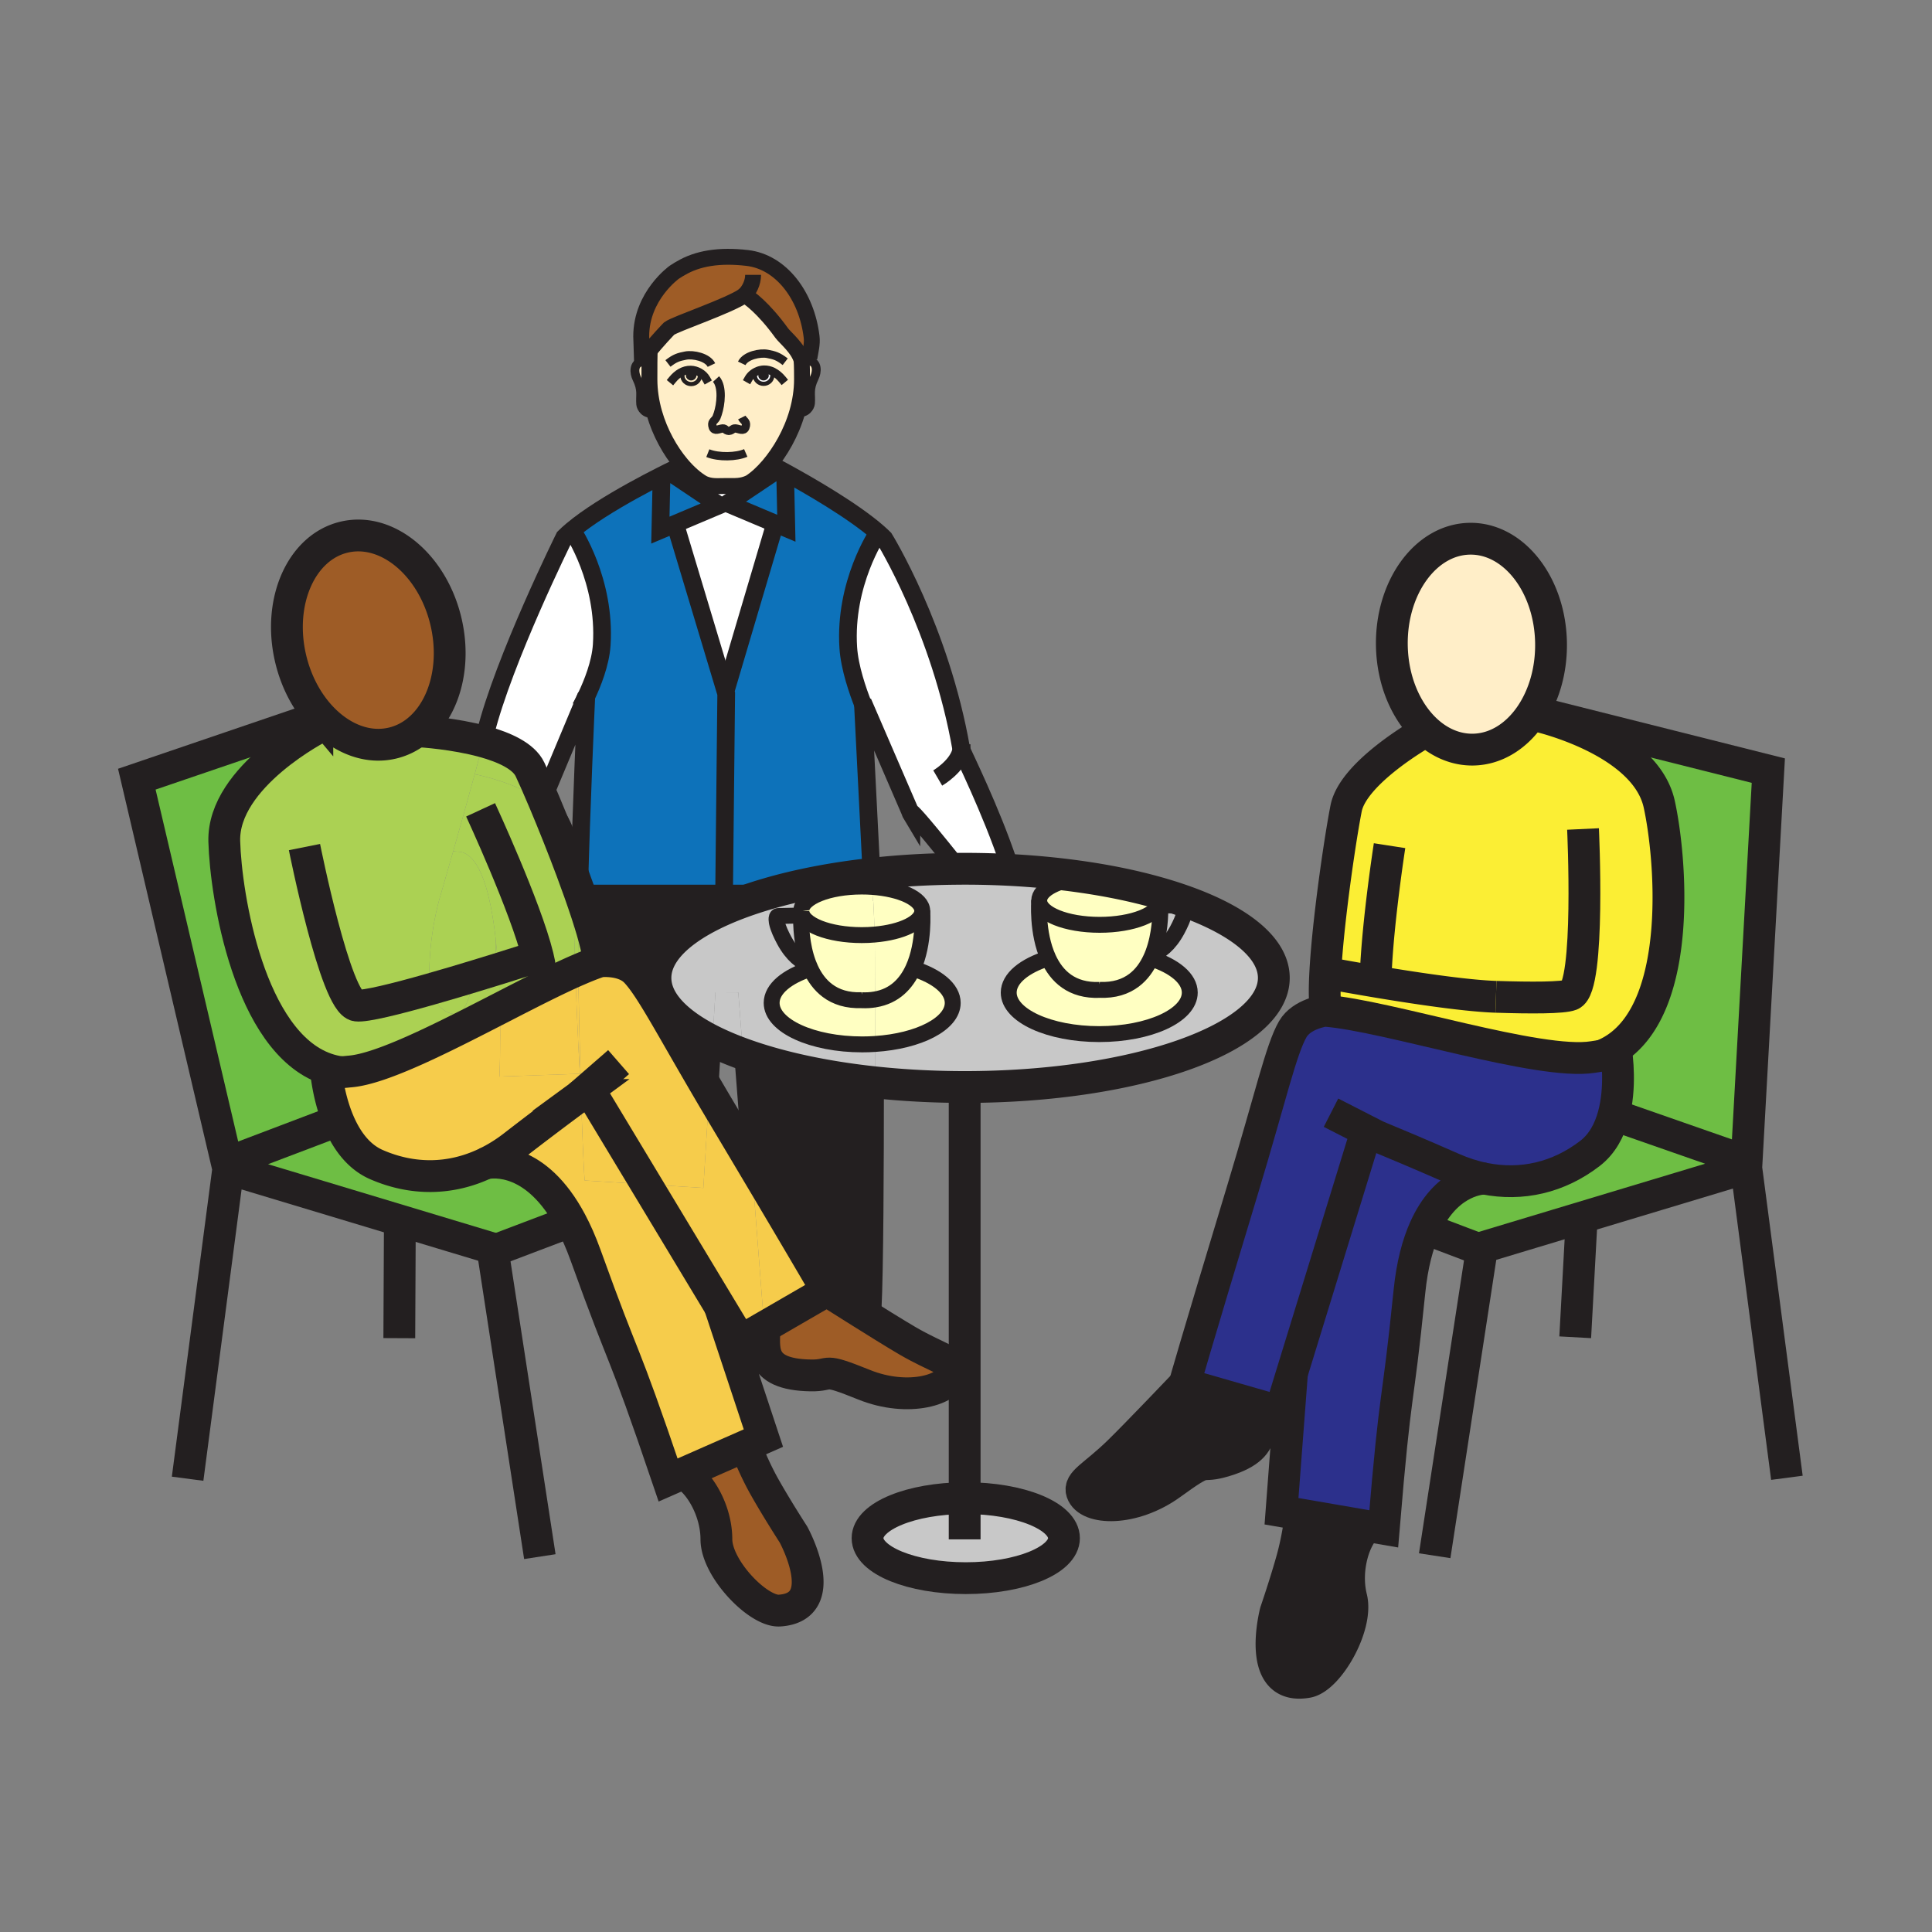 <svg height="850.394" viewBox="0 0 850.394 850.394" width="850.394" xmlns="http://www.w3.org/2000/svg"><rect x="0" y="0" width="850.394" height="850.394" fill="#808080" stroke="none"/><path d="m373.38 285.06c-1.83-28.38 12.83-50.13 12.83-50.13l.36-.41c.95.83 1.84 1.66 2.65 2.47 0 0 6.19 10 13.52 26.59 7.33 16.6 15.81 39.8 20.39 66.2 0 .02.01.05.02.09.67 1.85 13.02 26.65 20.85 50.13l-.14 2.88a379.007 379.007 0 0 0 -23.83-.45l-.03-2.43c-16.36-20.45-19.17-23.02-19.31-22.59l-20.91-48.39.05.93c-2.24-5.68-5.88-16.05-6.45-24.89z" fill="#fff"/><path d="m627.11 540.74c8.97-20.141 23.159-21.84 26.239-21.971 16.471 3.29 32.681-.449 46.471-11.06 5.43-4.17 8.58-10.229 10.34-16.62l1.28.08 54.96 19.18 2.439.141-.2 3.59-116.279 35.03-.181 1.14z" fill="#6ebe44"/><path d="m682.05 314.98 96.3 24.22-9.51 171.29-2.439-.141-54.96-19.18-1.28-.08c3.399-12.33 1.63-25.91 1.05-29.609 29.72-19.591 24.271-84.05 19.13-107.49-4.979-22.75-36.82-34.07-48.72-37.55z" fill="#6ebe44"/><path d="m701.12 465.27c-23.57 3.771-90.51-18.3-117.89-20.369l.159-1.881c-1.97-16.42 5.94-71.24 9.13-87.26 3.211-16.01 34.23-33.43 34.23-33.43l1.05-.8c5.84 5.41 12.97 8.54 20.61 8.42 10.149-.17 19.189-6.03 25.439-15.26l3.29.55s1.69.38 4.48 1.2c11.899 3.48 43.74 14.8 48.72 37.55 5.141 23.44 10.59 87.899-19.13 107.49a32.97 32.97 0 0 1 -6.13 3.18c-1.318.23-2.668.4-3.958.61z" fill="#fbee34"/><path d="m648.41 329.95c-7.641.12-14.771-3.01-20.61-8.42-8.95-8.29-14.91-21.92-15.16-37.43-.409-25.63 14.94-46.66 34.271-46.97 19.359-.31 35.38 20.21 35.79 45.84.2 12.19-3.181 23.34-8.851 31.72-6.25 9.23-15.29 15.09-25.44 15.26z" fill="#ffeec8"/><path d="m572.53 666.65-8.46-1.46 4.609-60.681-.029-.01 32.699-106.33s1.69.68 4.67 1.9c6.461 2.67 18.99 7.89 33.421 14.26 4.619 2.04 9.279 3.52 13.909 4.439-3.08.131-17.27 1.83-26.239 21.971-3.07 6.87-5.53 15.89-6.73 27.729-5.54 54.601-5.8 38.2-11.31 104.471l-7.011-1.21z" fill="#2c308c"/><path d="m583.23 444.9c27.38 2.069 94.319 24.14 117.89 20.369 1.29-.21 2.64-.38 3.96-.609a32.94 32.94 0 0 0 6.13-3.18c.58 3.699 2.35 17.279-1.05 29.609-1.76 6.391-4.91 12.45-10.34 16.62-13.79 10.61-30 14.35-46.471 11.06-4.63-.92-9.29-2.399-13.909-4.439a1545.817 1545.817 0 0 0 -33.421-14.26c-2.979-1.221-4.67-1.9-4.67-1.9l-32.699 106.33-5.17 16.81-11.511-3.319-30.56-8.8s4.24-15.221 25.67-86.021c12.16-40.22 16.8-61.26 21.95-70.18 3.93-6.79 14.069-8.101 14.069-8.101.042.001.092.011.132.011z" fill="#2c308c"/><path d="m575.49 740.35c-23.25 4.181-14.01-30.909-14.01-30.909s4.229-12.33 7.22-23.04c2.31-8.28 3.439-16.48 3.83-19.75l29.529 5.08c-6.01 4.97-10.329 19.189-7.25 31.56 3.121 12.509-10.129 35.409-19.319 37.059z" fill="#231f20"/><path d="m507.57 419.45c3.05-8.11 3.25-17.01 3.149-20.98h.021s6.85.06 10.08.2c1.239.05.529 3.07.529 3.07-.489 2.2-1.84 5.15-3.18 7.63-3.59 6.67-7.82 9.52-10.2 10.23z" fill="#c8c8c8"/><path d="m484.03 407.07c-14.71 0-26.61-4.8-26.61-10.7 0-4.9 8.22-9.04 19.45-10.29 11.66 1.7 22.49 3.97 32.24 6.71 1.01 1.12 1.55 2.32 1.55 3.58 0 .07 0 .14-.01.21v.02c-.3 5.79-12.11 10.47-26.62 10.47z" fill="#ffffc2"/><path d="m515.52 653.17c-16.859 12.24-36.689 11.48-39.289 3.66-1.53-4.6 5.14-7.03 16.229-17.83 7.94-7.73 28.95-29.81 28.95-29.81l30.56 8.8-.02.06c1.62 8.03 8.63 19.3-14.71 25.49-9.7 2.57-4.86-2.61-21.72 9.63z" fill="#231f20"/><path d="m401.92 426.34c5.18-11.32 4.01-25.42 4.01-25.42 0-5.28-9.52-9.67-22.04-10.54l-.29-5.76c11.55-1.29 23.77-2.05 36.43-2.19a378.978 378.978 0 0 1 23.83.45c11.529.58 22.6 1.67 33.01 3.2-11.23 1.25-19.45 5.39-19.45 10.29 0 0-1.17 14.1 4.021 25.43h-.011c-10.52 3.29-17.43 8.83-17.43 15.1 0 10.09 17.84 18.27 39.84 18.27 22.01 0 39.851-8.18 39.851-18.27 0-6.21-6.78-11.71-17.141-15.021.38-.8.72-1.61 1.021-2.43l.399.15c2.38-.71 6.61-3.56 10.2-10.23 1.34-2.48 2.69-5.43 3.18-7.63 0 0 .71-3.02-.529-3.07-3.23-.14-10.08-.2-10.08-.2h-.021c-.02-.9-.05-1.55-.069-1.87v-.02c.01-.07.01-.14.01-.21 0-1.26-.54-2.46-1.55-3.58 31.43 8.79 51.58 22.38 51.58 37.64 0 26.53-60.921 48.03-136.081 48.03-13.72 0-26.96-.72-39.44-2.05 0-5.88 0-11.561-.01-16.9 19.33-1.25 34.19-8.87 34.19-18.069 0-6.28-6.91-11.8-17.43-15.1z" fill="#c8c8c8"/><path d="m444 436.9c0-6.271 6.91-11.811 17.43-15.101h.011c3.6 7.88 10.29 14.42 22.609 13.92l-.06-.02c6.47.27 11.38-1.41 15.109-4.2 3.351-2.5 5.75-5.91 7.45-9.62 10.36 3.31 17.141 8.811 17.141 15.021 0 10.09-17.841 18.27-39.851 18.27-21.999 0-39.839-8.18-39.839-18.27z" fill="#ffffc2"/><path d="m457.42 396.37c0 5.9 11.9 10.7 26.61 10.7 14.51 0 26.319-4.68 26.62-10.47.02.32.05.97.069 1.87.101 3.97-.1 12.87-3.149 20.98-.301.82-.641 1.63-1.021 2.43-1.7 3.71-4.1 7.12-7.45 9.62-3.729 2.79-8.64 4.47-15.109 4.2l.06.02c-12.319.5-19.01-6.04-22.609-13.92-5.191-11.33-4.021-25.43-4.021-25.43z" fill="#ffffc2"/><path d="m424.61 659.43h.49c23.86 0 43.22 7.88 43.22 17.61 0 9.729-19.36 17.61-43.22 17.61-23.88 0-43.24-7.881-43.24-17.61 0-9.66 19.1-17.5 42.75-17.61z" fill="#c8c8c8"/><path d="m356.88 605.41c-24.21-.37-20.12-13.04-20.49-21.24v-.06l13.08-7.57 27.05-.48c7.97 5.011 17.73 11.08 22.86 14.07 13.06 7.62 20.13 8.53 20.13 13.04 0 .12-.01.24-.02.37-.64 8.26-19.74 13.8-39.12 5.979-19.38-7.839-13.42-3.959-23.49-4.109z" fill="#9e5c26"/><g fill="#ffffc2"><path d="m384.98 411.35c11.98-1.03 20.95-5.31 20.95-10.43 0 0 1.17 14.1-4.01 25.42-2.99 6.54-8.1 12.15-16.79 13.58-.02-9.51-.04-16.19-.04-18.31 0-3.56-.04-6.98-.11-10.26z"/><path d="m401.92 426.34c10.52 3.3 17.43 8.82 17.43 15.101 0 9.199-14.86 16.819-34.19 18.069 0-7.29-.02-13.939-.03-19.59 8.69-1.43 13.8-7.04 16.79-13.58zm-18.03-35.96c12.52.87 22.04 5.26 22.04 10.54 0 5.12-8.97 9.4-20.95 10.43-.13-5.29-.33-10.21-.6-14.73l-.18.02-.17-3.42z"/><path d="m360.6 393.31c4.81-1.91 11.42-3.09 18.72-3.09 1.56 0 3.09.05 4.57.16l.14 2.84-1.84.09z"/></g><path d="m319.65 303.23 21.06-71.12.67-1.6 4.74 2-.53-24.08.22-.4c9.74 5.32 29.68 16.73 40.76 26.49l-.36.41s-14.66 21.75-12.83 50.13c.57 8.84 4.21 19.21 6.45 24.89l3.77 74.67c-16.75 1.86-32.1 4.84-45.35 8.69h-19.51v-1.87l.91-86.08-.59-1.95z" fill="#0d72ba"/><path d="m363.97 568.15s5.6 3.55 12.55 7.909l-27.05.48z" fill="#9e5c26"/><path d="m363.97 568.15-14.5 8.39-13.65.24-5.04-64.931c27.17 45.671 33.19 56.301 33.19 56.301z" fill="#f6cc4b"/><path d="m360.6 393.31h-22.35c13.25-3.85 28.6-6.83 45.35-8.69l.29 5.76c-1.48-.11-3.01-.16-4.57-.16-7.3 0-13.91 1.18-18.72 3.09z" fill="#c8c8c8"/><path d="m339.65 441.44c0-6.21 6.78-11.7 17.14-15.011 1.71 3.7 4.1 7.101 7.45 9.601 3.74 2.8 8.65 4.47 15.12 4.21l-.06.02c2.1.09 4.05-.029 5.83-.34.01 5.65.03 12.3.03 19.59-1.85.13-3.74.19-5.66.19-22 0-39.85-8.18-39.85-18.26z" fill="#ffffc2"/><path d="m350.92 181.41c1.32-4.63 2.1-9.5 2.1-14.46 0-2.79-.03-4.73-.12-8.11.03.1.05.21.07.31l.37-.07c.57-.21 1.19-.32 1.85-.32.32 0 .65.02.99.08 3.95.62 3.41 5.06 2.33 7.27-2.64 5.38-1.44 7.37-1.77 11.47-.13 1.56-1.91 4.59-5.62 3.88z" fill="#ffeec8"/><path d="m352.7 401.14c.29 5.8 12.1 10.46 26.62 10.46 1.94 0 3.84-.08 5.66-.25.07 3.28.11 6.7.11 10.26 0 2.12.02 8.8.04 18.31-1.78.311-3.73.43-5.83.34l.06-.02c-6.47.26-11.38-1.41-15.12-4.21-3.35-2.5-5.74-5.9-7.45-9.601-.37-.8-.71-1.62-1.02-2.439-3.04-8.1-3.24-17-3.14-20.98.02-.9.05-1.54.07-1.87z" fill="#ffffc2"/><path d="m352.7 401.13c-.01-.07-.01-.14-.01-.21 0-2.98 3.03-5.67 7.91-7.61h21.59l1.84-.09.17 3.42.18-.02c.27 4.52.47 9.44.6 14.73-1.82.17-3.72.25-5.66.25-14.52 0-26.33-4.66-26.62-10.46z" fill="#ffffc2"/><path d="m342 406.27c.48 2.21 1.84 5.16 3.18 7.64 3.59 6.67 7.82 9.52 10.2 10.23l.39-.15c.31.82.65 1.64 1.02 2.439-10.36 3.311-17.14 8.801-17.14 15.011 0 10.079 17.85 18.26 39.85 18.26 1.92 0 3.81-.061 5.66-.19.01 5.34.01 11.021.01 16.9-22.34-2.38-42.25-6.73-58.11-12.49l-2.1-27.12-10.05-.05-1.33 21.48c-10.41-5.181-18-11.12-21.96-17.53-2.04-3.311-3.11-6.75-3.11-10.271 0-14.959 19.37-28.32 49.74-37.12h22.35c-4.88 1.94-7.91 4.63-7.91 7.61 0 .07 0 .14.01.21v.01c-.02.33-.05.97-.07 1.87h-.03s-6.84.06-10.07.19c-1.25.051-.53 3.071-.53 3.071z" fill="#c8c8c8"/><path d="m342.53 403.2c3.23-.13 10.07-.19 10.07-.19h.03c-.1 3.98.1 12.88 3.14 20.98l-.39.15c-2.38-.71-6.61-3.56-10.2-10.23-1.34-2.48-2.7-5.43-3.18-7.64 0 0-.72-3.02.53-3.07z" fill="#c8c8c8"/><path d="m349.47 576.54-13.08 7.57-.57-7.33z" fill="#f6cc4b"/><path d="m343.13 708.92c-9.36.63-27.8-18.47-27.8-31.39 0-12.8-7.66-25.59-14.7-28.971l27.51-12.1c1.18 3.08 4.27 10.78 8.53 18.29 5.48 9.7 12.59 20.69 12.59 20.69s17.51 31.911-6.13 33.481z" fill="#9e5c26"/><path d="m342.53 206.25c.88.48 2 1.08 3.28 1.78l-.22.4.53 24.08-4.74-2-21.17-8.92 22.11-14.83z" fill="#0d72ba"/><path d="m327.06 463.92c15.86 5.76 35.77 10.11 58.11 12.49-.01 37.46-.21 82.99-1.06 99.64l-1.77-.09-5.82.1c-6.95-4.359-12.55-7.909-12.55-7.909s-6.02-10.631-33.19-56.301z" fill="#231f20"/><path d="m336.39 584.11v.06l-.03-.05z" fill="#9e5c26"/><path d="m336.09 164.06c.77 0 1.39.56 1.39 1.24 0 .69-.62 1.25-1.39 1.25s-1.39-.56-1.39-1.25c0-.68.62-1.24 1.39-1.24z" fill="#231f20"/><path d="m337.48 165.3c0-.68-.62-1.24-1.39-1.24s-1.39.56-1.39 1.24c0 .69.62 1.25 1.39 1.25s1.39-.56 1.39-1.25zm-1.37 3.65c-2.13 0-3.86-1.65-3.86-3.68 0-.29-.04-.42-.04-.54h-1.11c1.43-1.23 3.33-1.99 5.18-2.04 1.38-.03 2.68.3 3.86.87l-.27.57c.13.32.09.59.09 1.14 0 2.03-1.72 3.68-3.85 3.68z" fill="#fff"/><path d="m282.59 159.23-.35-11.19c0-17.86 14.57-28.22 14.57-28.22 1.69-1.15 2.81-1.72 2.81-1.72 7.44-4.43 17.05-5.98 29.3-4.55 14.81 1.72 26.17 16.46 28.33 34.81.36 2.99-.49 6.14-1.01 9.3l-1.05 1.1c-.66 0-1.28.11-1.85.32l-.37.07c-.02-.1-.04-.21-.07-.31-1.36-5.47-7.29-10.13-8.81-12.23-8.24-11.38-14.47-15.62-15.96-16.53 0 0-.01 0-.01-.01-.21-.13-.32-.19-.32-.19-.02.01-.03.02-.05.02-6.91 4.83-30.23 12.52-33.2 14.7 0 0-5.5 5.67-9.17 10.42-1.22 1.59-2.25 3.07-2.79 4.21z" fill="#9e5c26"/><path d="m324.96 436.8 2.1 27.12c-4.89-1.77-9.4-3.67-13.48-5.689l1.33-21.48z" fill="#c8c8c8"/><path d="m318.13 490.62c4.66 7.8 8.86 14.86 12.65 21.229l5.04 64.931.57 7.33-.03.01-10.4 6.01-9.12-15.12-32.37-53.71 25.12 1.58 2.61-42.28c1.87 3.19 3.85 6.53 5.93 10.02z" fill="#f6cc4b"/><path d="m316.57 222.41-19.68 8.31-6.22 2.62.52-24.06c1.25-.64 2.36-1.19 3.31-1.66z" fill="#0d72ba"/><path d="m304.22 164.07c.77 0 1.39.55 1.39 1.24 0 .68-.62 1.24-1.39 1.24s-1.4-.56-1.4-1.24c0-.69.63-1.24 1.4-1.24z" fill="#231f20"/><path d="m332.25 165.27c0 2.03 1.73 3.68 3.86 3.68s3.85-1.65 3.85-3.68c0-.55.04-.82-.09-1.14l.27-.57c-1.18-.57-2.48-.9-3.86-.87-1.85.05-3.75.81-5.18 2.04h1.11c0 .12.04.25.04.54zm-11.32 24.39h-.01c-.05.01-.1.02-.15.02l.33-.02zm-1.49 24.26c-3.9 0-6.4.39-9.83-1.12-3.15-1.77-6.53-4.7-9.71-8.49-4.92-5.86-9.39-13.75-11.91-22.56-1.35-4.73-2.14-9.71-2.14-14.8 0-1.68 0-4.63.02-7.48.02-1.6.03-3.16.07-4.45h-.56c3.67-4.75 9.17-10.42 9.17-10.42 2.97-2.18 26.29-9.87 33.2-14.7.07.06.2.12.37.17 0 .01.01.01.01.01 1.49.91 7.72 5.15 15.96 16.53 1.52 2.1 7.45 6.76 8.81 12.23.09 3.38.12 5.32.12 8.11 0 4.96-.78 9.83-2.1 14.46-2.66 9.28-7.51 17.57-12.62 23.55-2.77 3.24-5.61 5.8-8.22 7.46-3.65 1.76-6.42 1.5-10.64 1.5zm-15.22-47.37c.77 0 1.39-.56 1.39-1.24 0-.69-.62-1.24-1.39-1.24s-1.4.55-1.4 1.24c0 .68.63 1.24 1.4 1.24z" fill="#ffeec8"/><path d="m318.74 393.31h-61.61l-1.87-.01c-.11-.33-.22-.66-.35-.99.93-36.66 2.97-81.53 3.16-85.8 2.59-5.44 6.26-14.43 6.79-22.66 1.83-28.39-12.82-50.14-12.82-50.14l-.26-.31c7.06-5.95 17.4-12.24 26.52-17.3 4.88-2.71 9.41-5.06 12.89-6.82l-.52 24.06 6.22-2.62 1.1 2.62 21.07 70.07.59 1.95-.91 86.08z" fill="#0d72ba"/><path d="m298.01 205.92 1.89-1.61c3.18 3.79 6.56 6.72 9.71 8.49 3.43 1.51 5.93 1.12 9.83 1.12 4.22 0 6.99.26 10.64-1.5 2.61-1.66 5.45-4.22 8.22-7.46l1.85.03 2.38 1.26-.21.51-22.11 14.83 21.17 8.92-.67 1.6-21.06 71.12-.59.18-21.07-70.07-1.1-2.62 19.68-8.31-22.07-14.79c2.2-1.09 3.51-1.7 3.51-1.7z" fill="#fff"/><path d="m291.62 440.7c3.96 6.41 11.55 12.35 21.96 17.53l-1.38 22.37c-10.23-17.43-17.38-30.3-22.84-39.31z" fill="#231f20"/><path d="m259.24 479.44 25.23 41.859-27.15-1.7c-.59-9.21-1.13-23.1-1.56-37.619 2.23-1.63 3.48-2.54 3.48-2.54z" fill="#f6cc4b"/><path d="m282.59 159.23c1.03-.17 1.98-.07 2.83.23l.45.01c-.02 2.85-.02 5.8-.02 7.48 0 5.09.79 10.07 2.14 14.8l-.35.1c-3.71.71-5.49-2.32-5.62-3.88-.34-4.11.87-6.09-1.76-11.47-1.09-2.21-1.62-6.64 2.33-7.27z" fill="#ffeec8"/><path d="m259.24 479.44s-1.25.909-3.48 2.54v-.101c-.1-3.07-.19-6.17-.27-9.25-.5-18.229-.84-36.11-.96-45.74 3.46-1.51 6.63-2.76 9.41-3.68.05-.02.1-.03.15-.05 0 0 10.18-1.18 15.66 4.47 2.69 2.79 5.73 7.26 9.61 13.66 5.46 9.01 12.61 21.88 22.84 39.31l-2.61 42.28-25.12-1.58z" fill="#f6cc4b"/><path d="m255.26 393.3 1.87.01h81.12c-30.37 8.8-49.74 22.16-49.74 37.12 0 3.521 1.07 6.96 3.11 10.271l-2.26.59c-3.88-6.4-6.92-10.87-9.61-13.66-5.48-5.65-15.66-4.47-15.66-4.47-.05.02-.1.03-.15.05l-.6-1.8c-.74-5.941-3.95-16.431-8.08-28.111z" fill="#231f20"/><path d="m254.91 392.31c.13.33.24.66.35.99h-.37c.01-.33.02-.66.02-.99zm.35.99c4.13 11.68 7.34 22.17 8.08 28.11l.6 1.8c-2.78.92-5.95 2.17-9.41 3.68-.03-2.54-.05-4.5-.05-5.75 0-7.85.16-17.5.41-27.84z" fill="#abd153"/><path d="m253.23 427.45c1.02 29.88 2.02 45.18 2.02 45.18l-35.41 1.23s.6-13.24.22-30.04c6.57-3.38 13-6.69 19.04-9.681 5.04-2.499 9.8-4.769 14.13-6.689z" fill="#f6cc4b"/><path d="m251.94 384.14c1.03 2.76 2.03 5.49 2.97 8.17 0 .33-.01.66-.02.99-.25 10.34-.41 19.99-.41 27.84 0 1.25.02 3.21.05 5.75-.43.181-.86.37-1.3.561-.36-10.59-.72-23.01-1.04-37.23-.05-2.161-.13-4.181-.25-6.081z" fill="#abd153"/><path d="m218.11 412.65c-2.21-19.22-6.66-35.95-15.37-37.69l-3.26-.25c2.83-9.95 6.39-22.56 9.47-33.92 1.43.27 18.37 3.69 30.67 12.28 3.77 8.97 8.26 20.15 12.32 31.06v.01c.12 1.9.2 3.92.25 6.08.32 14.22.68 26.64 1.04 37.23-4.33 1.92-9.09 4.189-14.13 6.689l-1.27-3.27c.41-2.07-.05-5.55-1.12-9.9l-.12.03s-7.18 2.33-17.26 5.46c-.3-4.639-.7-9.289-1.22-13.809z" fill="#abd153"/><path d="m239.62 353.07c-2.55-6.06-4.78-11.11-6.32-14.38-2.78-5.89-11.3-9.77-20.54-12.3.3-1.2.59-2.34.86-3.43 8.08-32.63 34.77-86.48 34.77-86.48 1.01-1.01 2.15-2.04 3.39-3.08l.26.31s14.65 21.75 12.82 50.14c-.53 8.23-4.2 17.22-6.79 22.66.01-.23.02-.34.02-.34l-.89 2.12c-.02.04-.04.09-.06.13l-18.09 43.22c.97 1.02 1.89 2.02 2.74 3.03-.7-.56-1.43-1.09-2.17-1.6z" fill="#fff"/><path d="m241.79 354.67c6.12 7.19 9.23 14.56 10.15 29.46-4.06-10.91-8.55-22.09-12.32-31.06.74.51 1.47 1.04 2.17 1.6z" fill="#ee947d"/><path d="m237.83 430.87 1.27 3.27c-6.04 2.99-12.47 6.301-19.04 9.681-.12-5.521-.34-11.42-.73-17.36 10.08-3.13 17.26-5.46 17.26-5.46l.12-.03c1.07 4.349 1.53 7.829 1.12 9.899zm1.79-77.8c-12.3-8.59-29.24-12.01-30.67-12.28a963.35 963.35 0 0 0 3.81-14.4c9.24 2.53 17.76 6.41 20.54 12.3 1.54 3.27 3.77 8.32 6.32 14.38zm-21.75 73.84c.52-4.32.51-9.47.24-14.26.52 4.52.92 9.17 1.22 13.81-.48.15-.97.3-1.46.45zm-3.01 8.95c-2.87 0-1.02-5.551-4.62-6.61 2.66-.8 5.22-1.59 7.63-2.34-.48 4.05-1.42 7.36-3.01 8.95z" fill="#abd153"/><path d="m251.29 537.73c-15.32-28.721-34.2-26.351-37.69-25.631 4.29-2.02 8.46-4.59 12.47-7.699a1535.25 1535.25 0 0 1 29.69-22.42c.43 14.52.97 28.409 1.56 37.619l27.15 1.7 32.37 53.71-.02.01 19.2 57.971-7.88 3.47-27.51 12.1-6.55 2.881c-21.43-63.171-17.69-47.141-36.33-98.95-2.04-5.661-4.21-10.551-6.46-14.761z" fill="#f6cc4b"/><path d="m210.24 429.25c-.15.05-.3.1-.45.14.04-.08.08-.149.13-.22.11.02.22.05.32.08z" fill="#abd153"/><path d="m202.74 374.96c8.71 1.74 13.16 18.47 15.37 37.69.27 4.79.28 9.94-.24 14.26-2.41.75-4.97 1.54-7.63 2.34-.1-.03-.21-.06-.32-.08-.05.07-.09.14-.13.22-6.51 1.99-13.56 4.08-20.34 6.011-1.27-8.17-.02-27.13 4.88-42.771 0 0 2.18-7.49 5.15-17.92z" fill="#abd153"/><path d="m200.83 446.25c-4.79.57-9.88-5.01-10.98-8.92-.15-.55-.29-1.2-.4-1.93 6.78-1.931 13.83-4.021 20.34-6.011-2.47 4.201-3.73 16.281-8.96 16.861z" fill="#abd153"/><path d="m172.63 327.11c-10.21 2.37-20.74-1.42-29.18-9.35a47.621 47.621 0 0 1 -3.77-3.98c-5.4-6.4-9.61-14.66-11.8-24.09-5.81-25.04 4.8-48.91 23.71-53.29 18.91-4.4 38.94 12.36 44.76 37.41 4.57 19.72-1.03 38.7-12.85 48.02-3.19 2.53-6.84 4.34-10.87 5.28z" fill="#9e5c26"/><path d="m102.71 510.75 43.23-16.4 2.88-1.189c3.3 8 8.54 15.82 16.87 19.45 16 6.979 32.68 6.689 47.91-.511 3.49-.72 22.37-3.09 37.69 25.631l-4.2 1.479-30.16 11.44-.18-1.141-116.28-35.04-.71-3.029z" fill="#6ebe44"/><path d="m98.72 370.37c.68 24.07 11 88.13 44.68 99.99.27 3.1 1.41 13.08 5.42 22.8l-2.88 1.189-43.23 16.4-2.95.69-39.54-168.479 76.57-26.1 2.89-3.08c1.2 1.42 2.46 2.75 3.77 3.98l-2.34 2s-43.21 21.81-42.39 50.61z" fill="#6ebe44"/><path d="m143.45 317.76c8.44 7.93 18.97 11.72 29.18 9.35 4.03-.94 7.68-2.75 10.87-5.28 2.56.15 16.59 1.09 29.26 4.56-1.09 4.28-2.4 9.21-3.81 14.4-3.08 11.36-6.64 23.97-9.47 33.92-2.97 10.43-5.15 17.92-5.15 17.92-4.9 15.64-6.15 34.601-4.88 42.771.11.729.25 1.38.4 1.93 1.1 3.91 6.19 9.49 10.98 8.92 5.23-.58 6.49-12.66 8.96-16.86.15-.04.3-.09.45-.14 3.6 1.06 1.75 6.61 4.62 6.61 1.59-1.591 2.53-4.9 3.01-8.95.49-.15.98-.3 1.46-.45.39 5.94.61 11.84.73 17.36-24.93 12.81-51.75 26.59-65.92 27.8-1.29.11-2.63.27-3.96.35-2.36-.3-4.62-.85-6.78-1.609-33.68-11.86-44-75.92-44.68-99.99-.82-28.8 42.39-50.61 42.39-50.61z" fill="#abd153"/><path d="m143.4 470.36c2.16.76 4.42 1.31 6.78 1.609 1.33-.08 2.67-.239 3.96-.35 14.17-1.21 40.99-14.99 65.92-27.8.38 16.8-.22 30.04-.22 30.04l35.41-1.23s-1-15.3-2.02-45.18c.44-.19.87-.38 1.3-.561.12 9.63.46 27.511.96 45.74.08 3.08.17 6.18.27 9.25v.101a1535.25 1535.25 0 0 0 -29.69 22.42c-4.01 3.109-8.18 5.68-12.47 7.699-15.23 7.2-31.91 7.49-47.91.511-8.33-3.63-13.57-11.45-16.87-19.45-4.01-9.719-5.15-19.699-5.42-22.799z" fill="#f6cc4b"/><g fill="none" stroke="#231f20"><path d="m212.76 326.39c.3-1.2.59-2.34.86-3.43 8.08-32.63 34.77-86.48 34.77-86.48 1.01-1.01 2.15-2.04 3.39-3.08 7.06-5.95 17.4-12.24 26.52-17.3 4.88-2.71 9.41-5.06 12.89-6.82 1.25-.64 2.36-1.19 3.31-1.66 2.2-1.09 3.51-1.7 3.51-1.7m-40.87 102.5-18.09 43.22m15.86 40.67c.93-36.66 2.97-81.53 3.16-85.8.01-.23.02-.34.02-.34l-.89 2.12m126.8 269.71c.04-.6.08-1.25.11-1.95.85-16.649 1.05-62.18 1.06-99.64m-71.59-18.18-1.38 22.37m18.58 31.25-3.72-47.93m-69.93-70.61h81.12" stroke-width="7.787"/><path d="m296.06 167.04c2.02-2.44 4.75-4.3 8-4.23 2.69.06 5.48 1.66 6.78 3.95" stroke-linecap="square" stroke-miterlimit="10" stroke-width="3.663"/><path d="m308.08 165.38c0 2.04-1.71 3.68-3.84 3.68-2.14 0-3.87-1.64-3.87-3.68 0-.5-.03-.76.07-1.04" stroke-linecap="square" stroke-miterlimit="10" stroke-width="1.831"/><path d="m344.28 166.92c-1.16-1.39-2.55-2.59-4.14-3.36-1.18-.57-2.48-.9-3.86-.87-1.85.05-3.75.81-5.18 2.04-.64.55-1.19 1.2-1.6 1.92" stroke-linecap="square" stroke-miterlimit="10" stroke-width="3.663"/><path d="m332.21 164.73c0 .12.04.25.04.54 0 2.03 1.73 3.68 3.86 3.68s3.85-1.65 3.85-3.68c0-.55.04-.82-.09-1.14" stroke-linecap="square" stroke-miterlimit="10" stroke-width="1.831"/><path d="m285.42 159.46c-.85-.3-1.8-.4-2.83-.23-3.95.63-3.42 5.06-2.33 7.27 2.63 5.38 1.42 7.36 1.76 11.47.13 1.56 1.91 4.59 5.62 3.88m65.7-22.77c.57-.21 1.19-.32 1.85-.32.32 0 .65.02.99.08 3.95.62 3.41 5.06 2.33 7.27-2.64 5.38-1.44 7.37-1.77 11.47-.13 1.56-1.91 4.59-5.62 3.88" stroke-width="3.893"/><path d="m311.56 199.46c4.86 1.94 12.55 1.71 16.69-.09" stroke-width="3.663"/><path d="m352.89 158.41c.01.15.01.29.01.43.09 3.38.12 5.32.12 8.11 0 4.96-.78 9.83-2.1 14.46-2.66 9.28-7.51 17.57-12.62 23.55-2.77 3.24-5.61 5.8-8.22 7.46-3.65 1.76-6.42 1.5-10.64 1.5-3.9 0-6.4.39-9.83-1.12-3.15-1.77-6.53-4.7-9.71-8.49-4.92-5.86-9.39-13.75-11.91-22.56-1.35-4.73-2.14-9.71-2.14-14.8 0-1.68 0-4.63.02-7.48.02-1.6.03-3.16.07-4.45" stroke-width="7"/><path d="m320.93 189.66c1.82-.34 1.5-1.43 3.47-.96 1.7.42 3.51 1.27 3.93-1.39.29-1.83-1.08-2.08-1.81-3.54" stroke-width="3.663"/><path d="m315.17 166.84c3.05 3.35 2.12 11.22.76 15.31l-.58 1.6c-.73 1.47-2.1 1.71-1.81 3.54.42 2.65 2.23 1.81 3.93 1.4 1.97-.48 1.52.89 3.45.97h.18l-.33.02c.05 0 .1-.01.15-.02" stroke-width="3.663"/><path d="m305.61 165.31c0 .68-.62 1.24-1.39 1.24s-1.4-.56-1.4-1.24c0-.69.63-1.24 1.4-1.24s1.39.55 1.39 1.24zm31.87-.01c0 .69-.62 1.25-1.39 1.25s-1.39-.56-1.39-1.25c0-.68.62-1.24 1.39-1.24s1.39.56 1.39 1.24z" stroke-width="1.831"/><path d="m313.15 160.69c-1.65-3.47-8.09-4.82-11.36-4.17-3.06.61-4.58.98-7.78 3.46m32.48-.05c1.64-3.46 8.09-4.81 11.34-4.16 3.07.61 4.59.98 7.79 3.46" stroke-width="3.663"/><path d="m328.13 130.08c1.49.91 7.72 5.15 15.96 16.53 1.52 2.1 7.45 6.76 8.81 12.23.03.1.05.21.07.31.1.47.17.95.2 1.43" stroke-width="7"/><path d="m356.24 157.66c.52-3.16 1.37-6.31 1.01-9.3-2.16-18.35-13.52-33.09-28.33-34.81-12.25-1.43-21.86.12-29.3 4.55 0 0-1.12.57-2.81 1.72 0 0-14.57 10.36-14.57 28.22l.35 11.19c.54-1.14 1.57-2.62 2.79-4.21 3.67-4.75 9.17-10.42 9.17-10.42 2.97-2.18 26.29-9.87 33.2-14.7.02 0 .03-.01.05-.02 0 0 .11.06.32.19" stroke-width="7"/><path d="m330.49 130.39c-.35 0-1.66-.1-2.36-.31 0 0-.01 0-.01-.01-.17-.05-.3-.11-.37-.17-.03-.02-.04-.05-.05-.07 2.11-2.06 3.79-5.43 3.79-8.85" stroke-width="7"/><path d="m294.46 207.6.04.02 22.07 14.79-19.68 8.31-6.22 2.62.52-24.06v-.01m51.13-2.51-22.11 14.83 21.17 8.92 4.74 2-.53-24.08m55.1 148.98-20.91-48.39.05.93 3.77 74.67m17.09-27.21c-.06.19.4.97.46 1.07v-.02zm19.31 22.59c-16.36-20.45-19.17-23.02-19.31-22.59" stroke-width="7.787"/><path d="m340.15 204.99 2.38 1.26c.88.48 2 1.08 3.28 1.78 9.74 5.32 29.68 16.73 40.76 26.49.95.83 1.84 1.66 2.65 2.47 0 0 6.19 10 13.52 26.59 7.33 16.6 15.81 39.8 20.39 66.2 0 .02.01.05.02.09.67 1.85 13.02 26.65 20.85 50.13m-146.01-146.66 21.07 70.07.59 1.95-.91 86.08m-66.7-157.73s14.65 21.75 12.82 50.14c-.53 8.23-4.2 17.22-6.79 22.66-.3.65-.6 1.24-.87 1.78-.02.04-.04.09-.06.13-.99 1.96-1.67 3.12-1.67 3.12" stroke-width="7.787"/><path d="m386.21 234.93s-14.66 21.75-12.83 50.13c.57 8.84 4.21 19.21 6.45 24.89 1.04 2.64 1.78 4.26 1.78 4.26m-61.96-10.98 21.06-71.12m-101.66 119.53c.97 1.02 1.89 2.02 2.74 3.03 6.12 7.19 9.23 14.56 10.15 29.46" stroke-width="7.787"/><path d="m239.62 353.07c.74.51 1.47 1.04 2.17 1.6.59.46 1.16.93 1.71 1.42m169.25-13.64s9.18-5.36 10.4-12.58c.12-.68.17-1.37.13-2.07" stroke-width="7.787"/><path d="m509.11 392.79c31.43 8.79 51.58 22.38 51.58 37.64 0 26.53-60.921 48.03-136.081 48.03-13.72 0-26.96-.72-39.44-2.05-22.34-2.38-42.25-6.73-58.11-12.49-4.89-1.77-9.4-3.67-13.48-5.689-10.41-5.181-18-11.12-21.96-17.53-2.04-3.311-3.11-6.75-3.11-10.271 0-14.959 19.37-28.32 49.74-37.12 13.25-3.85 28.6-6.83 45.35-8.69 11.55-1.29 23.77-2.05 36.43-2.19a378.978 378.978 0 0 1 23.83.45c11.529.58 22.6 1.67 33.01 3.2 11.661 1.7 22.491 3.97 32.241 6.71zm-84.5 85.67v199.12" stroke-width="14"/><path d="m355.38 424.14c-2.38-.71-6.61-3.56-10.2-10.23-1.34-2.48-2.7-5.43-3.18-7.64 0 0-.72-3.02.53-3.07 3.23-.13 10.07-.19 10.07-.19m.1-1.87c.29 5.8 12.1 10.46 26.62 10.46 1.94 0 3.84-.08 5.66-.25 11.98-1.03 20.95-5.31 20.95-10.43 0-5.28-9.52-9.67-22.04-10.54-1.48-.11-3.01-.16-4.57-.16-7.3 0-13.91 1.18-18.72 3.09-4.88 1.94-7.91 4.63-7.91 7.61 0 .07 0 .14.01.21m4.79 25.08c-.23.07-.47.14-.7.22-10.36 3.311-17.14 8.801-17.14 15.011 0 10.079 17.85 18.26 39.85 18.26 1.92 0 3.81-.061 5.66-.19 19.33-1.25 34.19-8.87 34.19-18.069 0-6.28-6.91-11.801-17.43-15.101" stroke-width="7"/><path d="m364.24 436.03c3.74 2.8 8.65 4.47 15.12 4.21l-.06.02c2.1.09 4.05-.029 5.83-.34 8.69-1.43 13.8-7.04 16.79-13.58 5.18-11.32 4.01-25.42 4.01-25.42m-53.21-.03s-.01.08-.02.24v.01c-.02.33-.05.97-.07 1.87-.1 3.98.1 12.88 3.14 20.98.31.82.65 1.64 1.02 2.439 1.71 3.7 4.1 7.101 7.45 9.601m143.73-16.43c2.38-.71 6.61-3.56 10.2-10.23 1.34-2.48 2.69-5.43 3.18-7.63 0 0 .71-3.02-.529-3.07-3.23-.14-10.08-.2-10.08-.2m-.091-1.87c-.301 5.79-12.11 10.47-26.62 10.47-14.71 0-26.61-4.8-26.61-10.7 0-4.9 8.22-9.04 19.45-10.29 2.28-.26 4.68-.4 7.16-.4 11.569 0 21.42 2.97 25.08 7.11 1.01 1.12 1.55 2.32 1.55 3.58 0 .07 0 .14-.01.21m-4.79 25.09.689.21c10.36 3.31 17.141 8.811 17.141 15.021 0 10.09-17.841 18.27-39.851 18.27-22 0-39.84-8.18-39.84-18.27 0-6.271 6.91-11.811 17.43-15.101" stroke-width="7"/><path d="m499.1 431.5c-3.729 2.79-8.64 4.47-15.109 4.2l.06.02c-12.319.5-19.01-6.04-22.609-13.92-5.19-11.33-4.021-25.43-4.021-25.43m53.209-.02s.01.08.021.23v.02c.02.32.05.97.069 1.87.101 3.97-.1 12.87-3.149 20.98-.301.82-.641 1.63-1.021 2.43-1.7 3.71-4.1 7.12-7.45 9.62" stroke-width="7"/><g stroke-width="14"><path d="m144.07 471.23c1.84.819 3.96.88 6.11.739 1.33-.08 2.67-.239 3.96-.35 14.17-1.21 40.99-14.99 65.92-27.8 6.57-3.38 13-6.69 19.04-9.681 5.04-2.5 9.8-4.77 14.13-6.689.44-.19.87-.38 1.3-.561 3.46-1.51 6.63-2.76 9.41-3.68.05-.02.1-.03.15-.05 0 0 10.18-1.18 15.66 4.47 2.69 2.79 5.73 7.26 9.61 13.66 5.46 9.01 12.61 21.88 22.84 39.31 1.87 3.19 3.85 6.53 5.93 10.021 4.66 7.8 8.86 14.86 12.65 21.229 27.17 45.67 33.19 56.301 33.19 56.301l-14.5 8.39-13.08 7.57-.03.01-10.4 6.01-9.12-15.12-32.37-53.71-25.23-41.859s-1.25.909-3.48 2.54a1535.25 1535.25 0 0 0 -29.69 22.42c-4.01 3.109-8.18 5.68-12.47 7.699-15.23 7.2-31.91 7.49-47.91.511-8.33-3.63-13.57-11.45-16.87-19.45-4.01-9.72-5.15-19.7-5.42-22.8-.05-.63-.07-.98-.07-.98"/><path d="m272.28 467.5-16.52 14.38-.62.54m-42.11 29.82s.2-.061.57-.141c3.49-.72 22.37-3.09 37.69 25.631 2.25 4.21 4.42 9.1 6.46 14.76 18.64 51.81 14.9 35.779 36.33 98.95l6.55-2.881 27.51-12.1 7.88-3.47-19.2-57.971m47.15-6.868s5.6 3.55 12.55 7.909c7.97 5.011 17.73 11.08 22.86 14.07 13.06 7.62 20.13 8.53 20.13 13.04 0 .12-.01.24-.02.37-.64 8.26-19.74 13.8-39.12 5.979-19.38-7.84-13.42-3.96-23.49-4.109-24.21-.37-20.12-13.04-20.49-21.24"/><path d="m327.62 635.05s.18.51.52 1.41c1.18 3.08 4.27 10.78 8.53 18.29 5.48 9.7 12.59 20.69 12.59 20.69s17.51 31.909-6.13 33.479c-9.36.63-27.8-18.47-27.8-31.39 0-12.8-7.66-25.59-14.7-28.971-.07-.04-.13-.069-.2-.1m-160.75-334.678c-5.4-6.4-9.61-14.66-11.8-24.09-5.81-25.04 4.8-48.91 23.71-53.29 18.91-4.4 38.94 12.36 44.76 37.41 4.57 19.72-1.03 38.7-12.85 48.02-3.19 2.53-6.84 4.34-10.87 5.28-10.21 2.37-20.74-1.42-29.18-9.35a47.621 47.621 0 0 1 -3.77-3.98z"/><path d="m183.09 321.81s.14.01.41.02c2.56.15 16.59 1.09 29.26 4.56 9.24 2.53 17.76 6.41 20.54 12.3 1.54 3.27 3.77 8.32 6.32 14.38 3.77 8.97 8.26 20.15 12.32 31.06v.01c1.03 2.76 2.03 5.49 2.97 8.17.13.33.24.66.35.99 4.13 11.68 7.34 22.17 8.08 28.11m-122.23-101.65s-43.21 21.81-42.39 50.61c.68 24.07 11 88.13 44.68 99.99 2.16.76 4.42 1.31 6.78 1.609.02.011.03.011.05.011"/><path d="m211.54 356.45s19.91 42.98 25.17 64.52c1.07 4.35 1.53 7.83 1.12 9.9"/><path d="m134.02 372.85s13.67 68.52 22.93 69.75c3.74.5 17.47-2.93 32.5-7.199 6.78-1.931 13.83-4.021 20.34-6.011.15-.04.3-.09.45-.14 2.66-.8 5.22-1.59 7.63-2.34.49-.15.98-.3 1.46-.45 10.08-3.13 17.26-5.46 17.26-5.46"/><path d="m136.79 316.86-76.57 26.1 39.54 168.48.71 3.03 116.28 35.04.18 1.14 20.69 134.52m-137.15-170.7-17.89 136.41m20.13-140.13 43.23-16.4"/><path d="m216 551 .93-.35 30.16-11.44m-71.09-1.21-.24 51.01m506.29-274.03 96.3 24.22-9.51 171.29-.2 3.59-116.28 35.03-.18 1.14-20.68 134.52m137.14-170.69 17.89 136.39m-20.13-140.12-54.96-19.18"/><path d="m653.11 550.6-.93-.35-25.07-9.51-5.08-1.92m73.97 1.18-2.65 48.62m-225.03 88.42c0 9.729-19.36 17.61-43.22 17.61-23.88 0-43.24-7.881-43.24-17.61 0-9.66 19.1-17.5 42.75-17.61h.49c23.86 0 43.22 7.88 43.22 17.61z"/><path d="m710.77 462.49c-1.569 1.22-3.59 1.79-5.689 2.17-1.32.229-2.67.399-3.96.609-23.57 3.771-90.51-18.3-117.89-20.369-.04 0-.091-.011-.131-.011 0 0-10.14 1.311-14.069 8.101-5.15 8.92-9.79 29.96-21.95 70.18-21.43 70.8-25.67 86.021-25.67 86.021l30.56 8.8 11.511 3.319 5.17-16.81 32.699-106.33s1.69.68 4.67 1.9c6.461 2.67 18.99 7.89 33.421 14.26 4.619 2.04 9.279 3.52 13.909 4.439 16.471 3.29 32.681-.449 46.471-11.06 5.43-4.17 8.58-10.229 10.34-16.62 3.399-12.33 1.63-25.91 1.05-29.609-.1-.641-.17-.98-.17-.98m-125.182 29.27 20.16 10.3"/><path d="m653.95 518.76s-.21-.01-.601.01c-3.08.131-17.27 1.83-26.239 21.971-3.07 6.87-5.53 15.89-6.73 27.729-5.54 54.601-5.8 38.2-11.31 104.471l-7.011-1.21-29.529-5.08-8.46-1.46 4.609-60.681m-47.269 4.68s-21.01 22.079-28.95 29.81c-11.09 10.8-17.76 13.23-16.229 17.83 2.6 7.82 22.43 8.58 39.289-3.66 16.86-12.24 12.021-7.06 21.721-9.63 23.34-6.19 16.33-17.46 14.71-25.49"/><path d="m572.7 665.16s-.05.54-.17 1.49c-.391 3.27-1.521 11.47-3.83 19.75-2.99 10.71-7.22 23.04-7.22 23.04s-9.24 35.09 14.01 30.909c9.189-1.649 22.439-24.55 19.319-37.06-3.079-12.37 1.24-26.59 7.25-31.56l.171-.141m71.62-356.898c5.67-8.38 9.051-19.53 8.851-31.72-.41-25.63-16.431-46.15-35.79-45.84-19.33.31-34.68 21.34-34.271 46.97.25 15.51 6.21 29.14 15.16 37.43 5.84 5.41 12.97 8.54 20.61 8.42 10.15-.17 19.19-6.03 25.44-15.26zm-47.1 7.64s-31.02 17.42-34.23 33.43c-3.189 16.02-11.1 70.84-9.13 87.26m93.75-127.78s1.69.38 4.48 1.2c11.899 3.48 43.74 14.8 48.72 37.55 5.141 23.44 10.59 87.899-19.13 107.49a32.97 32.97 0 0 1 -6.13 3.18c-.03.01-.05.02-.08.03m-93.37-92.46s-5.06 32.56-6.06 55.95m52.9 10.58c-23-.75-74.83-10.58-74.83-10.58"/><path d="m696.79 364.89s3.28 69.58-5.37 73c-3.49 1.38-17.479 1.37-32.95.87"/></g></g><path d="m0 0h850.394v850.394h-850.394z" fill="none"/><path d="m0 0h850.394v850.394h-850.394z" fill="none"/></svg>